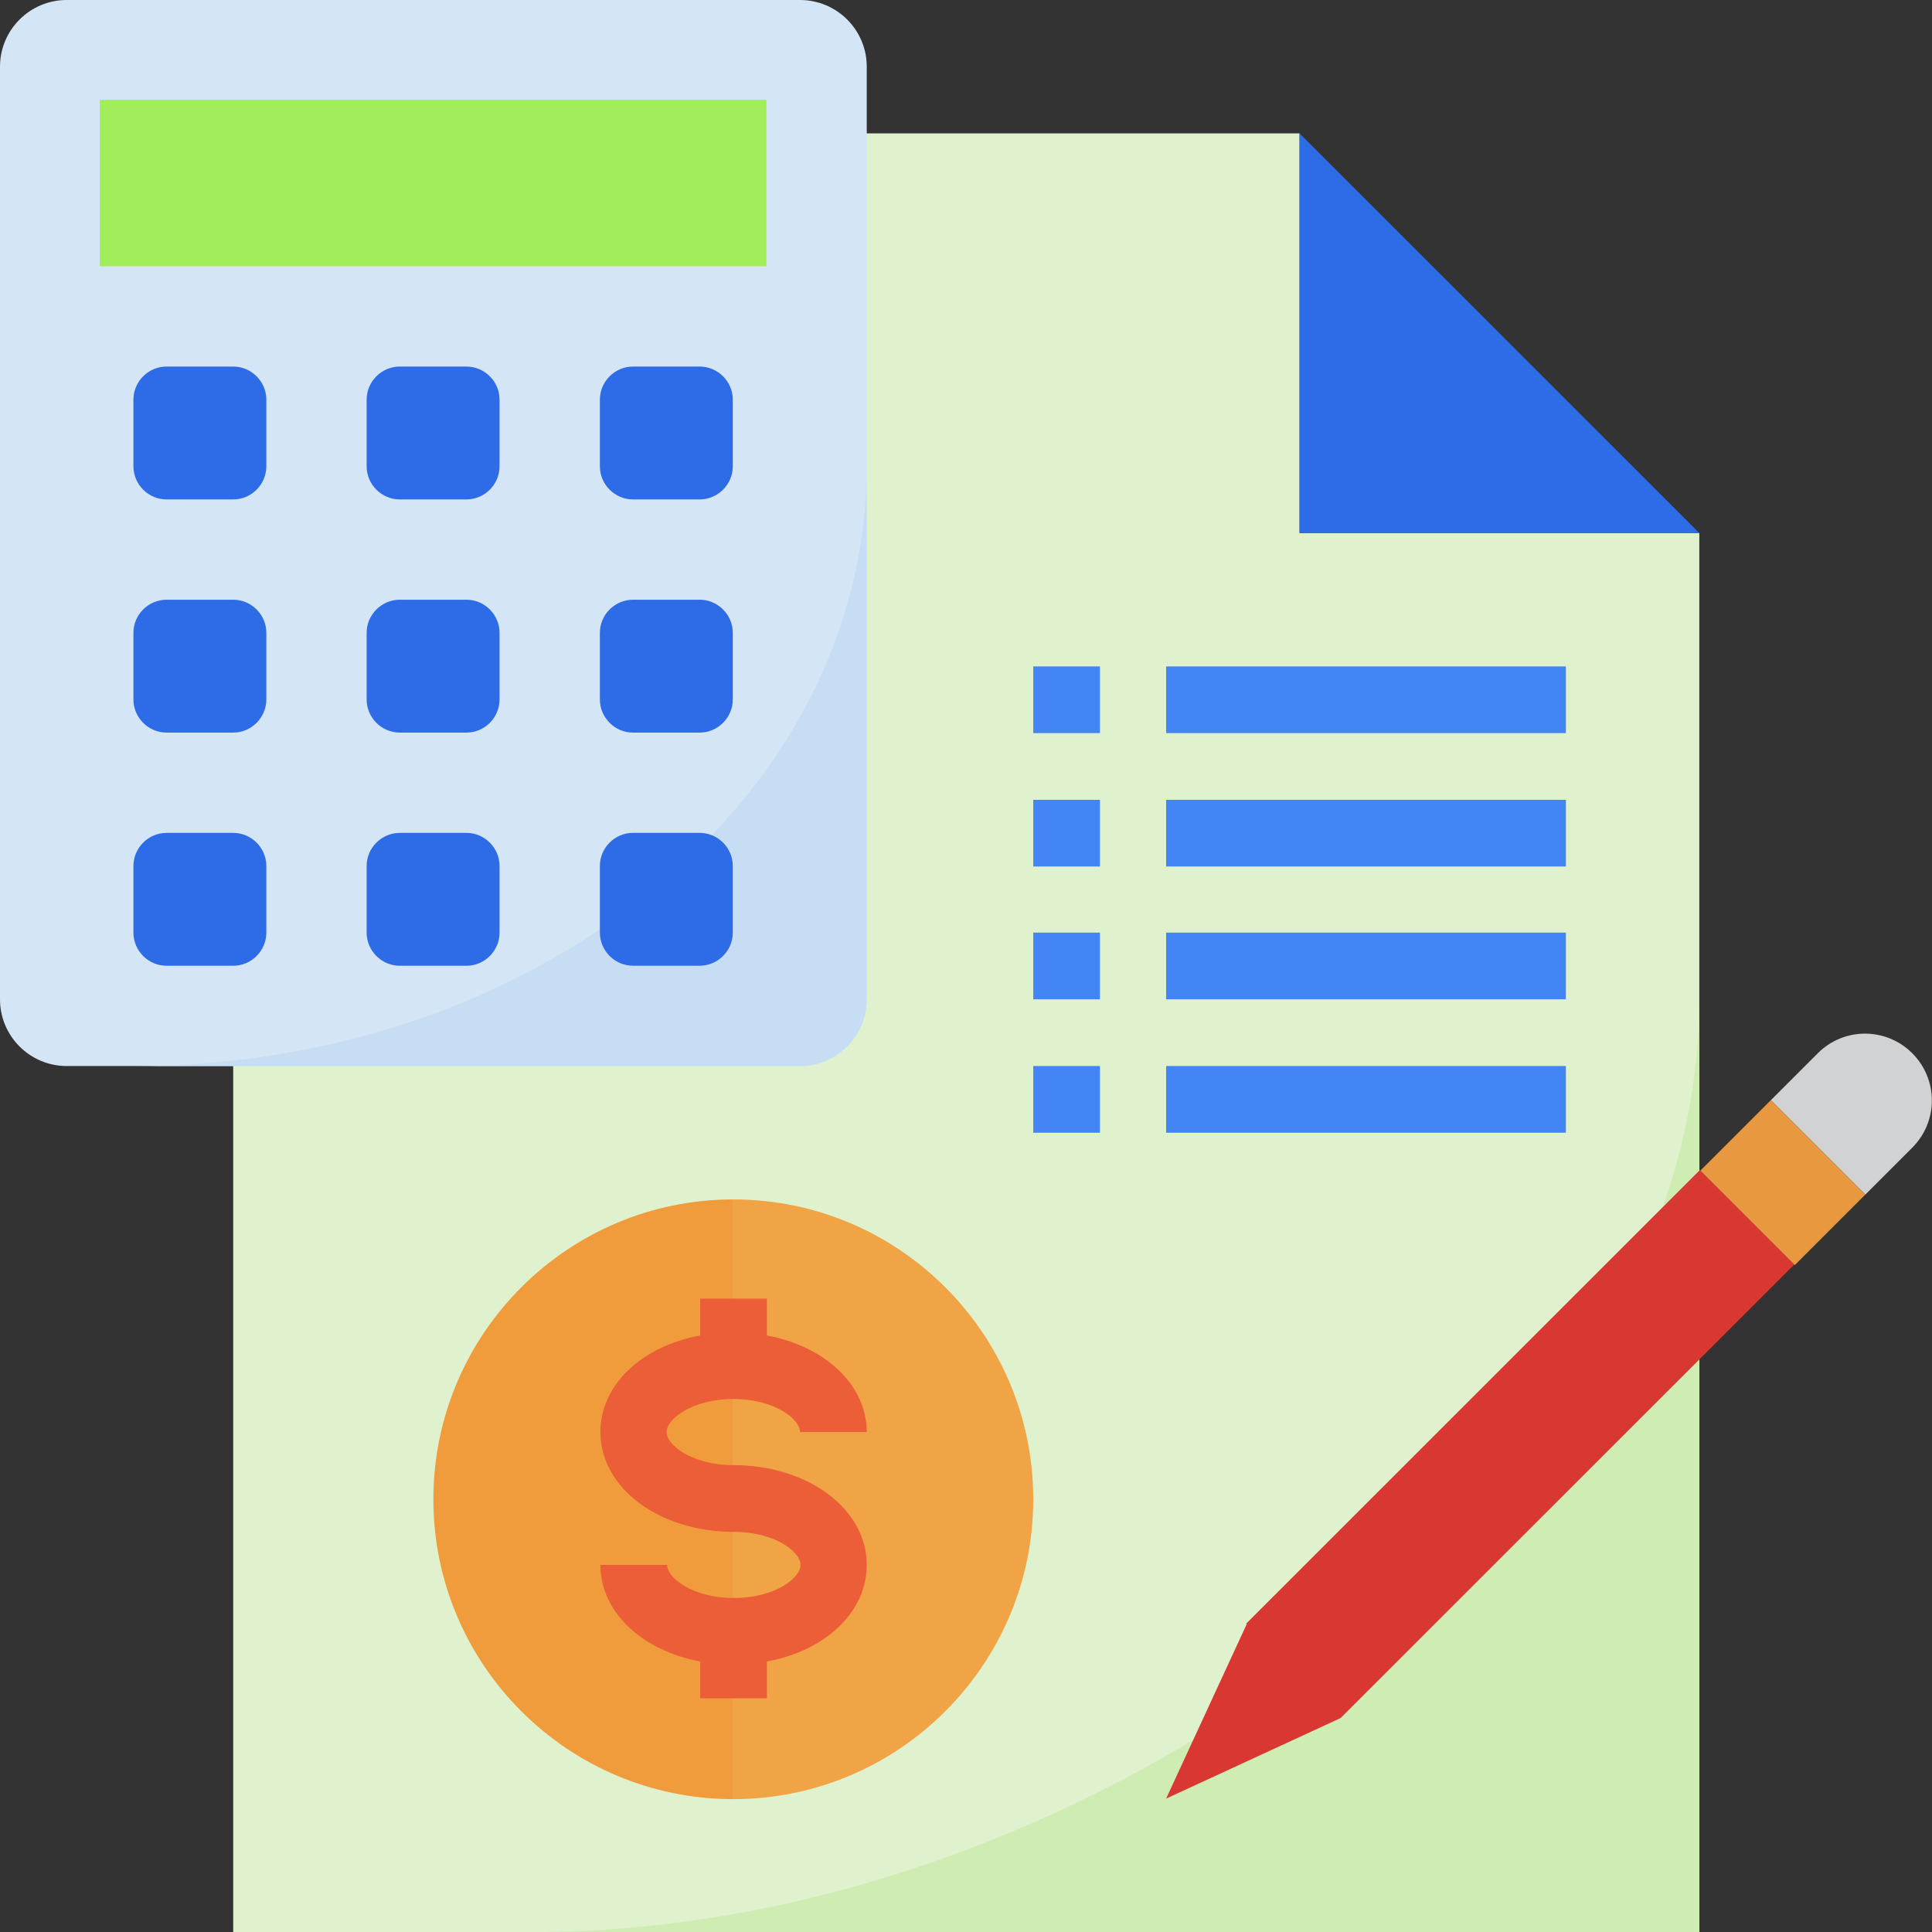 <svg width="48" height="48" viewBox="0 0 48 48" fill="none" xmlns="http://www.w3.org/2000/svg">
<rect x="0" y="0" width="48" height="48" fill="#333333" stroke="none"/>
<g clip-path="url(#clip0_61_284)">
<path d="M32.287 3.314H5.794V48.013H42.219V13.243H32.287V3.314Z" fill="#E0F2CD"/>
<path d="M13.247 48H42.219V24.829C42.219 36.719 27.434 48 13.247 48Z" fill="#CFECB3"/>
<path d="M1.657 0H19.876C20.791 0 21.534 0.742 21.534 1.657V24.828C21.534 25.743 20.791 26.485 19.876 26.485H1.657C0.743 26.485 0 25.743 0 24.828V1.657C0 0.742 0.743 0 1.657 0Z" fill="#D4E5F5"/>
<path d="M32.287 13.243H42.219L32.287 3.314V13.243Z" fill="#2E6BE7"/>
<path d="M2.479 2.479H19.041V6.615H2.479V2.479Z" fill="#A1EE5A"/>
<path d="M4.137 9.107H5.795C6.245 9.107 6.617 9.478 6.617 9.929V11.586C6.617 12.037 6.245 12.408 5.795 12.408H4.137C3.686 12.408 3.315 12.037 3.315 11.586V9.929C3.315 9.478 3.686 9.107 4.137 9.107Z" fill="#2E6BE7"/>
<path d="M9.931 9.107H11.589C12.04 9.107 12.411 9.478 12.411 9.929V11.586C12.411 12.037 12.04 12.408 11.589 12.408H9.931C9.481 12.408 9.109 12.037 9.109 11.586V9.929C9.109 9.478 9.481 9.107 9.931 9.107Z" fill="#2E6BE7"/>
<path d="M15.726 9.107H17.383C17.834 9.107 18.206 9.478 18.206 9.929V11.586C18.206 12.037 17.834 12.408 17.383 12.408H15.726C15.275 12.408 14.904 12.037 14.904 11.586V9.929C14.904 9.478 15.275 9.107 15.726 9.107Z" fill="#2E6BE7"/>
<path d="M4.137 14.9H5.795C6.245 14.9 6.617 15.271 6.617 15.722V17.379C6.617 17.829 6.245 18.201 5.795 18.201H4.137C3.686 18.201 3.315 17.829 3.315 17.379V15.722C3.315 15.271 3.686 14.9 4.137 14.9Z" fill="#2E6BE7"/>
<path d="M9.931 14.9H11.589C12.04 14.9 12.411 15.271 12.411 15.722V17.379C12.411 17.829 12.04 18.201 11.589 18.201H9.931C9.481 18.201 9.109 17.829 9.109 17.379V15.722C9.109 15.271 9.481 14.9 9.931 14.9Z" fill="#2E6BE7"/>
<path d="M15.726 14.9H17.383C17.834 14.9 18.206 15.271 18.206 15.722V17.379C18.206 17.829 17.834 18.201 17.383 18.201H15.726C15.275 18.201 14.904 17.829 14.904 17.379V15.722C14.904 15.271 15.275 14.9 15.726 14.9Z" fill="#2E6BE7"/>
<path d="M4.137 20.693H5.795C6.245 20.693 6.617 21.064 6.617 21.515V23.172C6.617 23.622 6.245 23.994 5.795 23.994H4.137C3.686 23.994 3.315 23.622 3.315 23.172V21.515C3.315 21.064 3.686 20.693 4.137 20.693Z" fill="#2E6BE7"/>
<path d="M9.931 20.693H11.589C12.04 20.693 12.411 21.064 12.411 21.515V23.172C12.411 23.622 12.04 23.994 11.589 23.994H9.931C9.481 23.994 9.109 23.622 9.109 23.172V21.515C9.109 21.064 9.481 20.693 9.931 20.693Z" fill="#2E6BE7"/>
<path d="M47.509 28.514C48.159 27.864 48.159 26.817 47.509 26.167C46.86 25.518 45.812 25.518 45.163 26.167L43.996 27.334L46.343 29.68L47.509 28.514Z" fill="#D0D2D3"/>
<path d="M30.974 40.351L28.972 44.686L33.308 42.684L44.579 31.417L42.232 29.07L30.961 40.338L30.974 40.351Z" fill="#D93832"/>
<path d="M42.245 29.084L43.995 27.334L46.342 29.68L44.592 31.43L42.245 29.084Z" fill="#E8983E"/>
<path d="M3.315 26.486H19.876C20.791 26.486 21.534 25.743 21.534 24.829V11.586C21.534 19.818 13.392 26.486 3.315 26.486Z" fill="#C7DDF3"/>
<path d="M15.726 20.692H17.383C17.834 20.692 18.206 21.064 18.206 21.514V23.171C18.206 23.622 17.834 23.993 17.383 23.993H15.726C15.275 23.993 14.904 23.622 14.904 23.171V21.514C14.904 21.064 15.275 20.692 15.726 20.692Z" fill="#2E6BE7"/>
<path d="M25.671 19.871H27.328V21.528H25.671V19.871Z" fill="#4485F6"/>
<path d="M28.972 19.871H38.904V21.528H28.972V19.871Z" fill="#4485F6"/>
<path d="M25.671 16.557H27.328V18.214H25.671V16.557Z" fill="#4485F6"/>
<path d="M28.972 16.557H38.904V18.214H28.972V16.557Z" fill="#4485F6"/>
<path d="M25.671 23.171H27.328V24.828H25.671V23.171Z" fill="#4485F6"/>
<path d="M28.972 23.171H38.904V24.828H28.972V23.171Z" fill="#4485F6"/>
<path d="M25.671 26.485H27.328V28.142H25.671V26.485Z" fill="#4485F6"/>
<path d="M28.972 26.485H38.904V28.142H28.972V26.485Z" fill="#4485F6"/>
<path d="M10.767 37.249C10.767 41.359 14.108 44.699 18.219 44.699V29.799C14.108 29.799 10.767 33.14 10.767 37.249Z" fill="#F09C3C"/>
<path d="M18.219 29.799V44.699C22.329 44.699 25.671 41.359 25.671 37.249C25.671 33.14 22.329 29.799 18.219 29.799Z" fill="#F1A446"/>
<path d="M18.219 34.757C19.226 34.757 19.876 35.248 19.876 35.579H21.534C21.534 34.399 20.486 33.445 19.054 33.18V32.265H17.396V33.18C15.951 33.445 14.917 34.399 14.917 35.579C14.917 36.971 16.376 38.058 18.232 38.058C19.24 38.058 19.889 38.548 19.889 38.88C19.889 39.211 19.24 39.702 18.232 39.702C17.224 39.702 16.575 39.211 16.575 38.88H14.917C14.917 40.06 15.964 41.014 17.396 41.279V42.194H19.054V41.279C20.499 41.014 21.534 40.06 21.534 38.88C21.534 37.488 20.075 36.401 18.219 36.401C17.211 36.401 16.561 35.91 16.561 35.579C16.561 35.248 17.211 34.757 18.219 34.757Z" fill="#EB5E37"/>
</g>
<defs>
<clipPath id="clip0_61_284">
<rect width="48" height="48" fill="white"/>
</clipPath>
</defs>
</svg>
